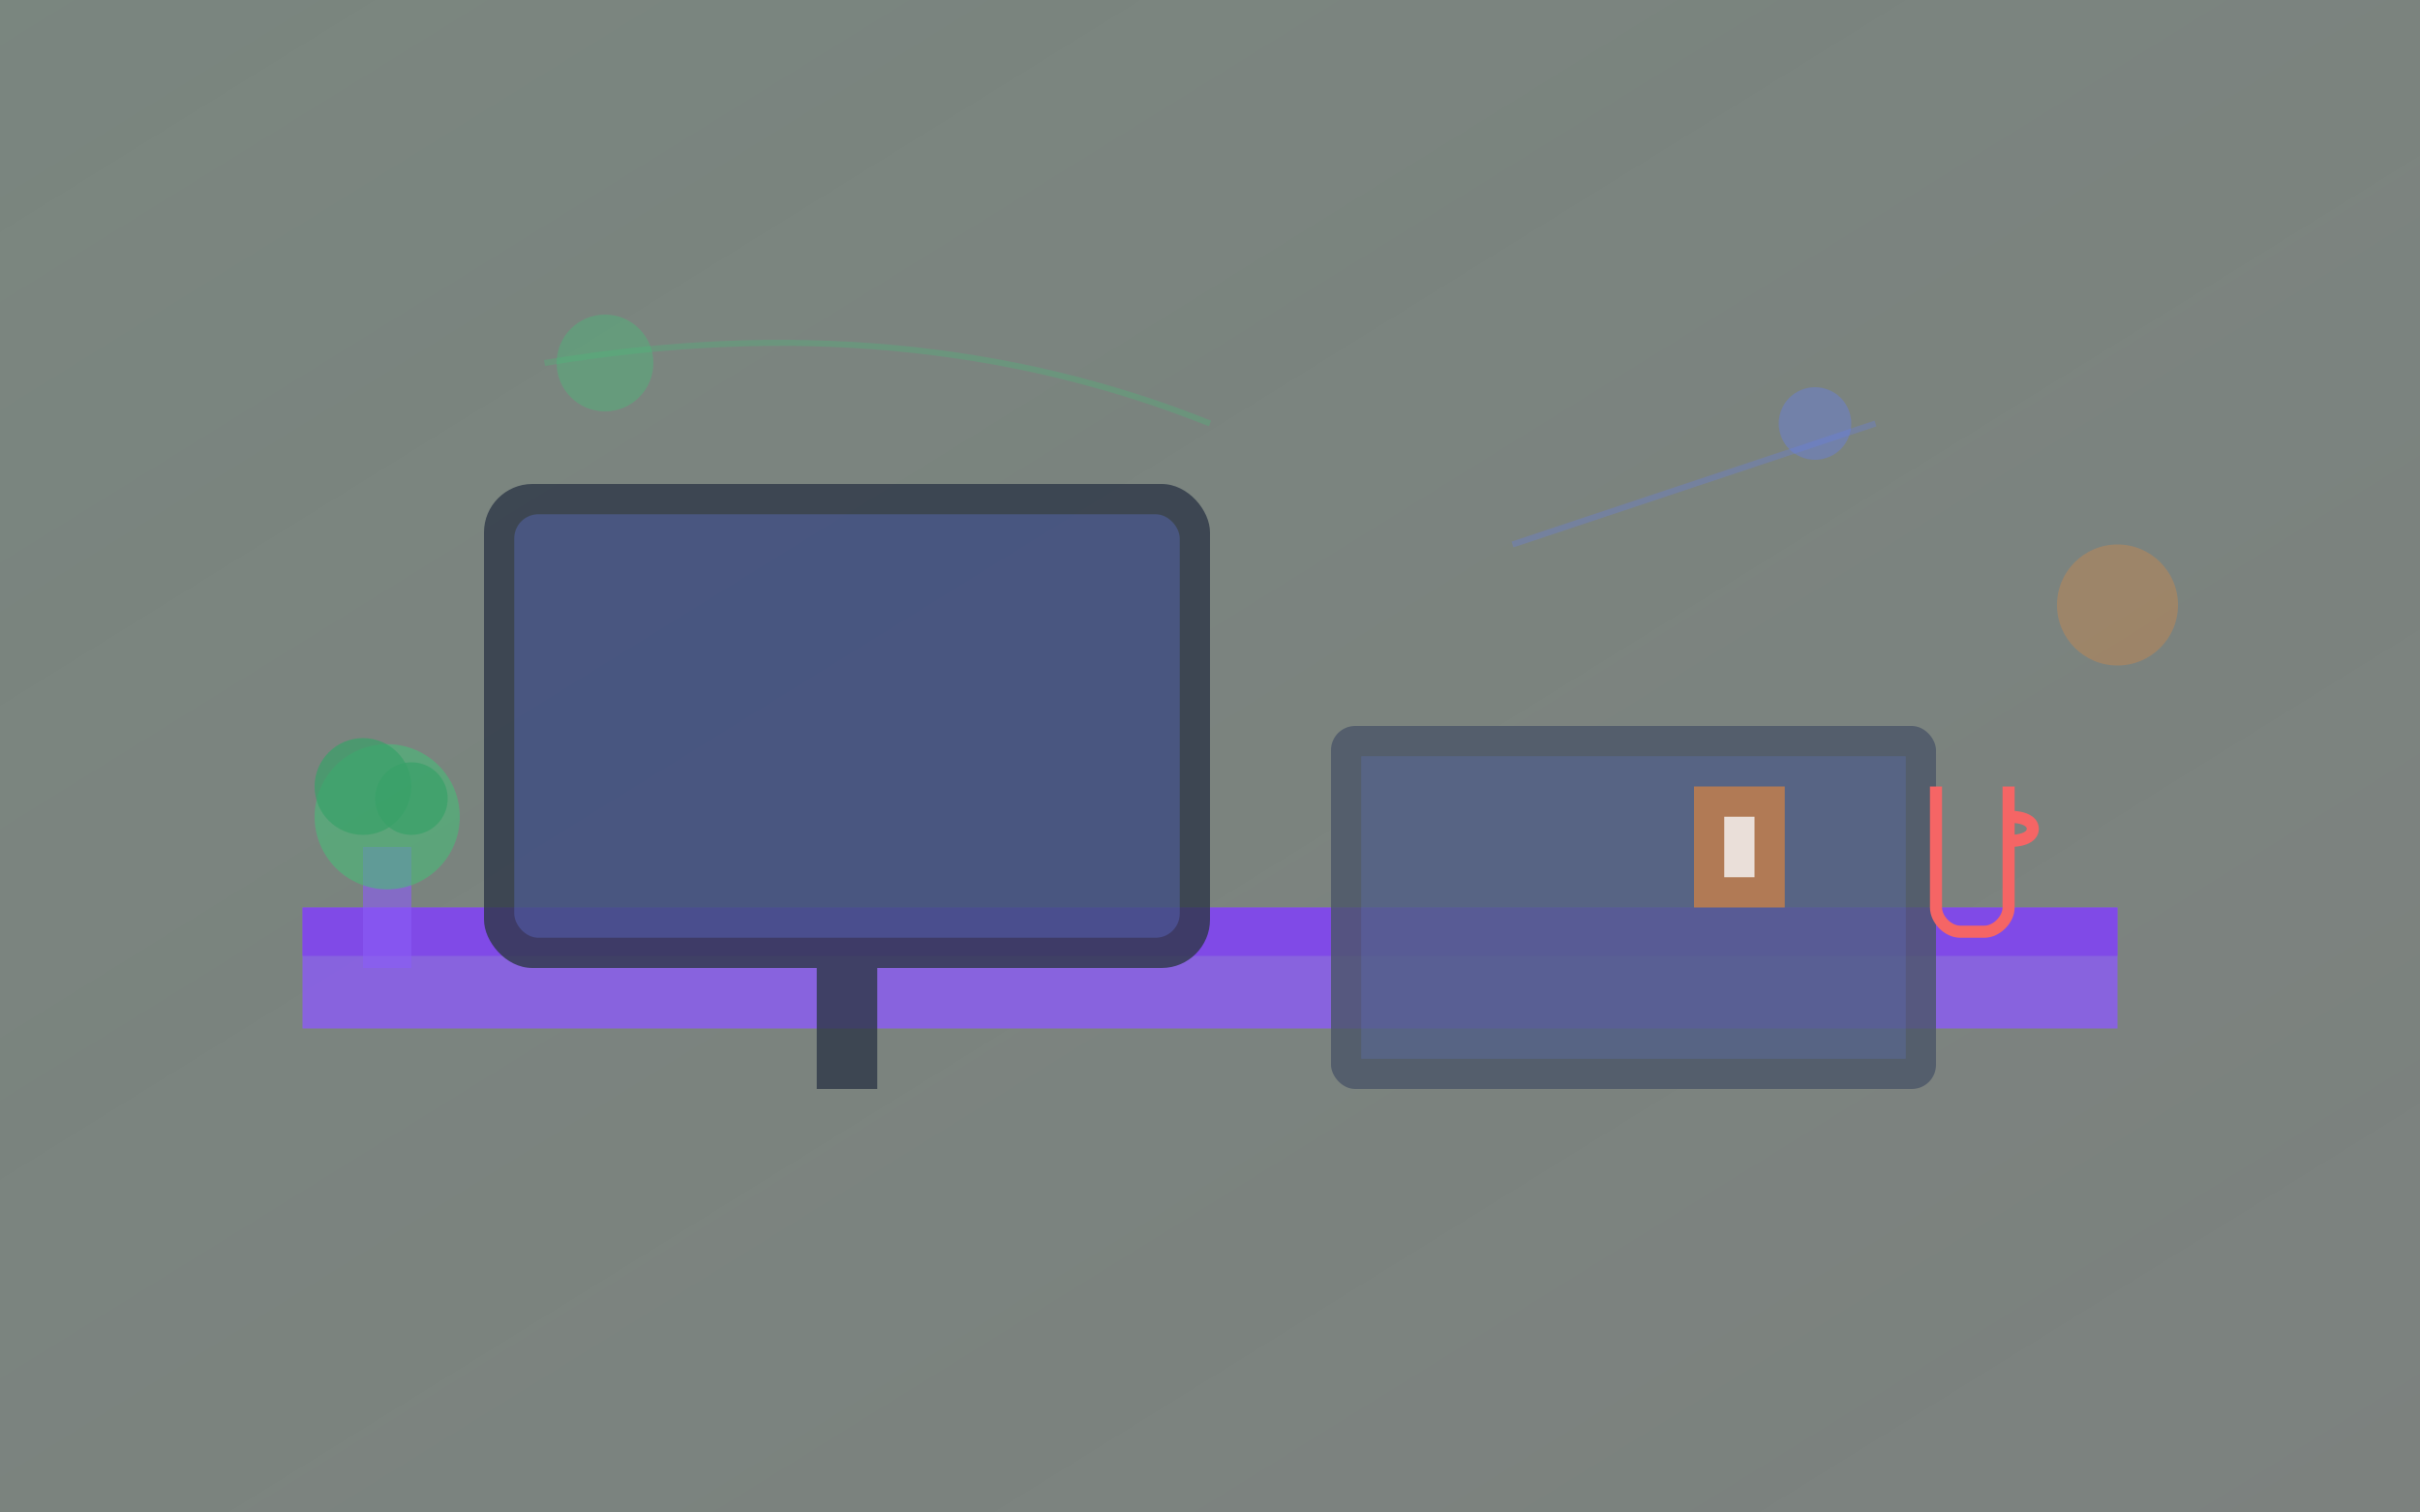 <svg width="400" height="250" viewBox="0 0 400 250" fill="none" xmlns="http://www.w3.org/2000/svg">
  <rect x="0" y="0" width="400" height="250" fill="#808080" stroke="none"/>
  <defs>
    <linearGradient id="workspaceGradient" x1="0%" y1="0%" x2="100%" y2="100%">
      <stop offset="0%" style="stop-color:#48bb78;stop-opacity:0.1" />
      <stop offset="100%" style="stop-color:#38a169;stop-opacity:0.05" />
    </linearGradient>
  </defs>
  
  <!-- Background -->
  <rect width="400" height="250" fill="url(#workspaceGradient)"/>
  
  <!-- Desk -->
  <rect x="50" y="150" width="300" height="20" fill="#8b5cf6" opacity="0.8"/>
  <rect x="50" y="150" width="300" height="8" fill="#7c3aed" opacity="0.6"/>
  
  <!-- Monitor -->
  <rect x="80" y="80" width="120" height="80" rx="8" fill="#2d3748" opacity="0.8"/>
  <rect x="85" y="85" width="110" height="70" rx="4" fill="#667eea" opacity="0.3"/>
  
  <!-- Monitor stand -->
  <rect x="135" y="160" width="10" height="20" fill="#2d3748" opacity="0.8"/>
  
  <!-- Laptop -->
  <rect x="220" y="120" width="100" height="60" rx="4" fill="#4a5568" opacity="0.8"/>
  <rect x="225" y="125" width="90" height="50" fill="#667eea" opacity="0.2"/>
  
  <!-- Coffee cup -->
  <path d="M 320 130 L 320 150 C 320 152 322 154 324 154 L 328 154 C 330 154 332 152 332 150 L 332 130" 
        stroke="#f56565" stroke-width="2" fill="none"/>
  <path d="M 332 135 C 335 135 336 136 336 137 C 336 138 335 139 332 139" 
        stroke="#f56565" stroke-width="2" fill="none"/>
  
  <!-- Plant -->
  <rect x="60" y="140" width="8" height="20" fill="#8b5cf6" opacity="0.6"/>
  <circle cx="64" cy="135" r="12" fill="#48bb78" opacity="0.6"/>
  <circle cx="60" cy="130" r="8" fill="#38a169" opacity="0.7"/>
  <circle cx="68" cy="132" r="6" fill="#38a169" opacity="0.7"/>
  
  <!-- Organized items -->
  <rect x="280" y="130" width="15" height="20" fill="#ed8936" opacity="0.6"/>
  <rect x="285" y="135" width="5" height="10" fill="#f8f9fa" opacity="0.8"/>
  
  <!-- Floating elements representing organization -->
  <circle cx="100" cy="60" r="8" fill="#48bb78" opacity="0.4"/>
  <circle cx="300" cy="70" r="6" fill="#667eea" opacity="0.4"/>
  <circle cx="350" cy="100" r="10" fill="#ed8936" opacity="0.3"/>
  
  <!-- Connection lines -->
  <path d="M 90 60 Q 150 50 200 70" stroke="#48bb78" stroke-width="1" fill="none" opacity="0.3"/>
  <path d="M 310 70 Q 280 80 250 90" stroke="#667eea" stroke-width="1" fill="none" opacity="0.3"/>
</svg> 